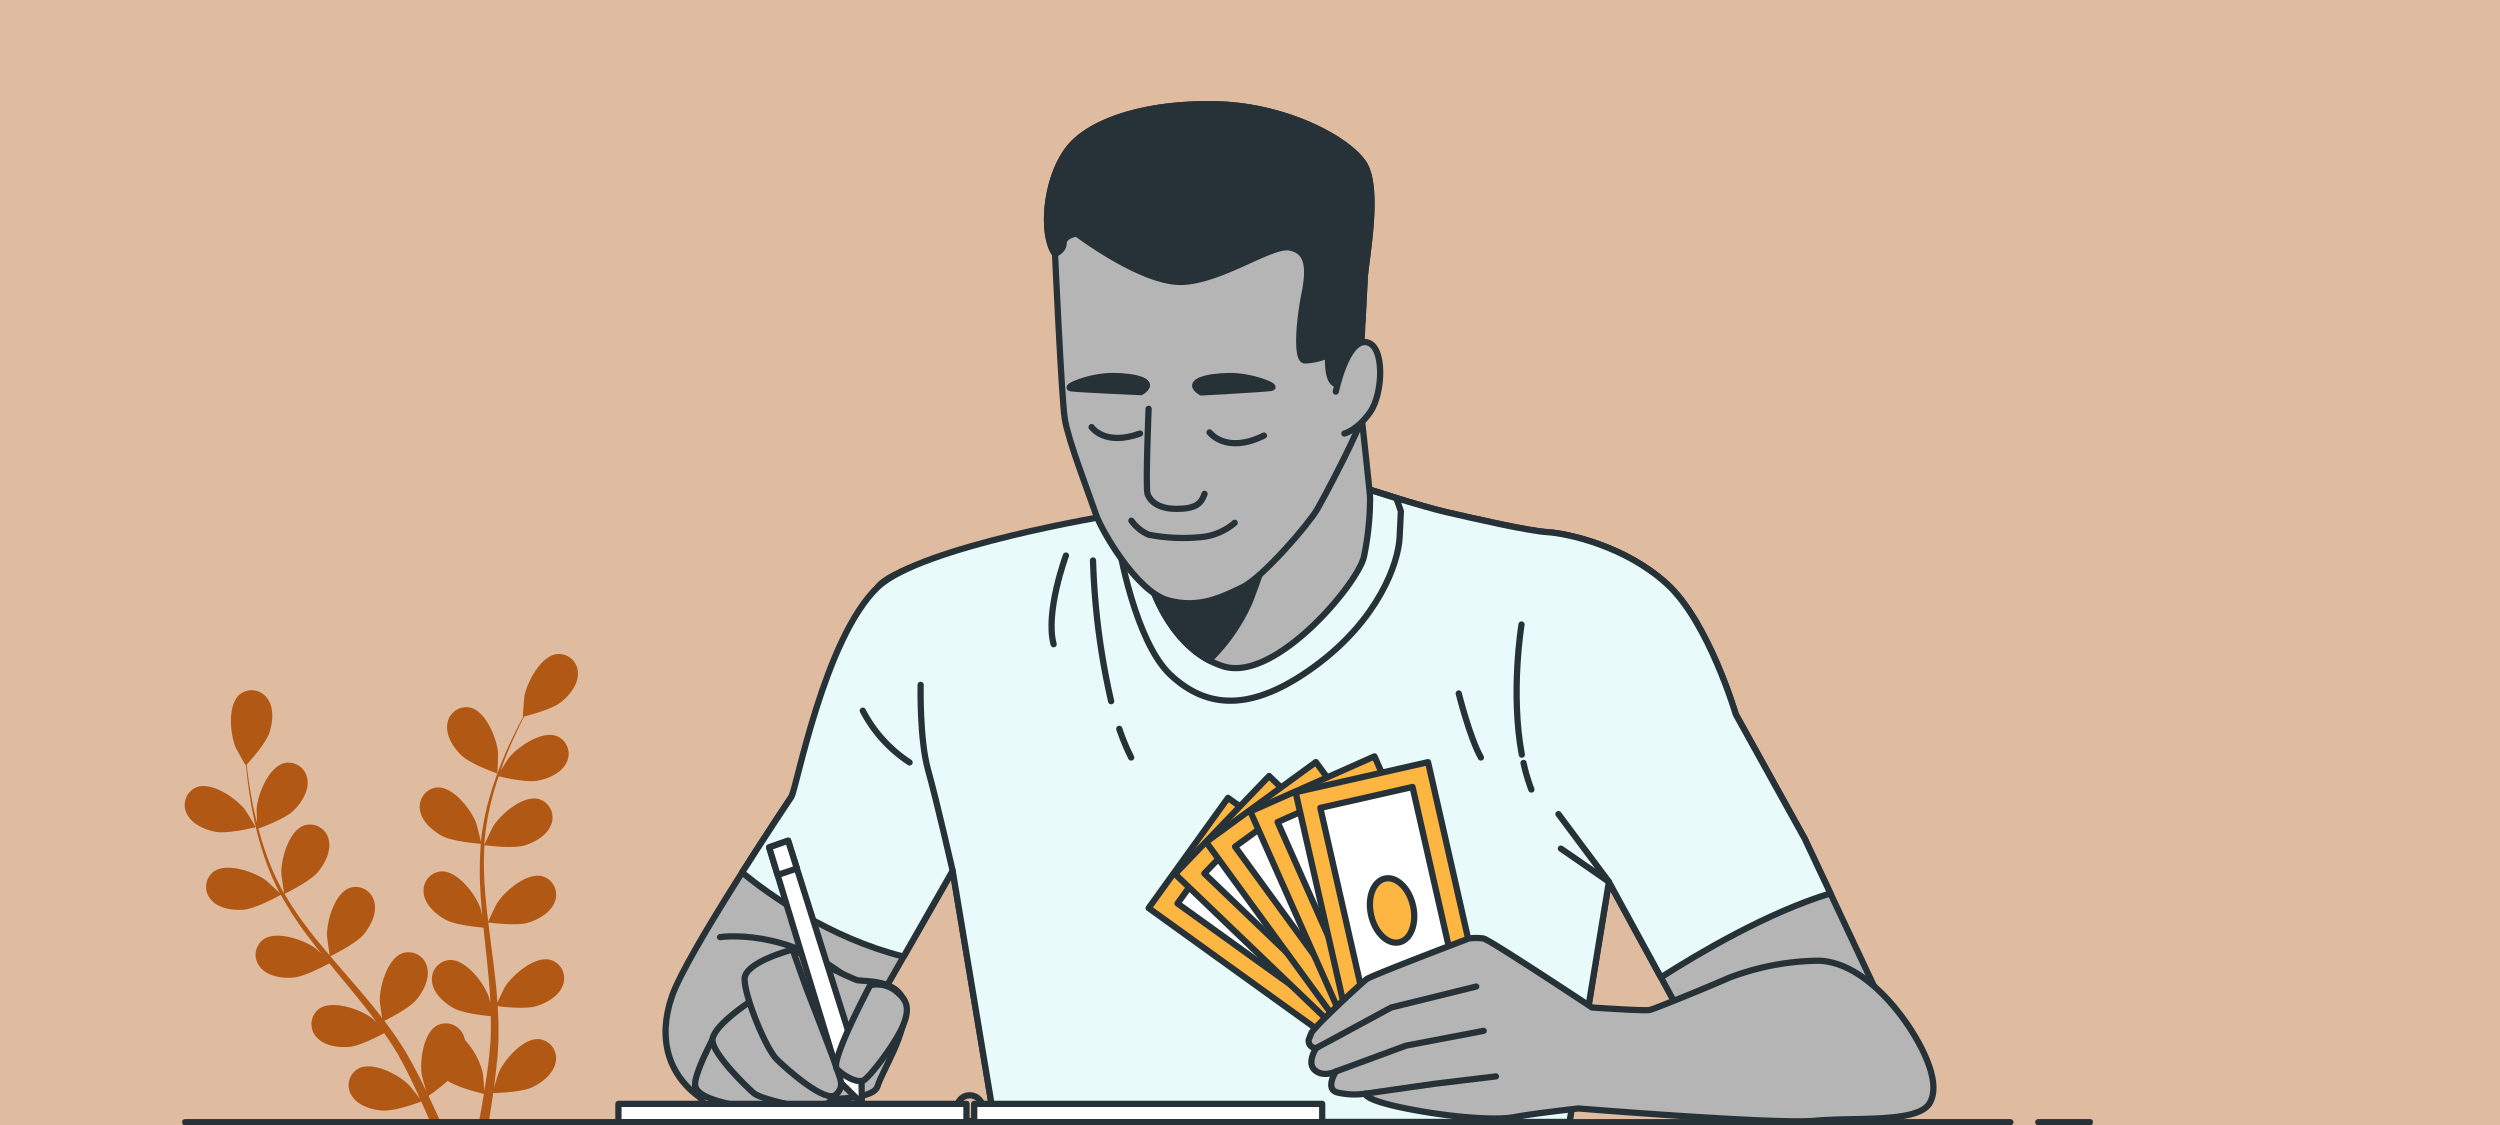 <svg xmlns="http://www.w3.org/2000/svg" xmlns:xlink="http://www.w3.org/1999/xlink" width="400" height="180" viewBox="0 0 400 180">
  <defs>
    <clipPath id="clip-path">
      <rect id="Rectángulo_401336" data-name="Rectángulo 401336" width="305.694" height="163.774" fill="none"/>
    </clipPath>
  </defs>
  <g id="Grupo_1099944" data-name="Grupo 1099944" transform="translate(-1020.051 -3810.299)">
    <rect id="Rectángulo_401335" data-name="Rectángulo 401335" width="400" height="180" transform="translate(1020.051 3810.299)" fill="#dfbba0"/>
    <g id="Grupo_1099767" data-name="Grupo 1099767" transform="translate(1049.212 3826.525)">
      <g id="Grupo_1099762" data-name="Grupo 1099762">
        <g id="Grupo_1099761" data-name="Grupo 1099761" clip-path="url(#clip-path)">
          <path id="Trazado_873304" data-name="Trazado 873304" d="M5.395,129.757c2,.375,6.405-.743,6.409-.744.046-.012-1.619-2.683-1.744-2.84-1.44-1.812-5.288-4.464-7.714-3.552a3.067,3.067,0,0,0-1.539,4.3c.814,1.639,2.889,2.519,4.588,2.839" transform="translate(-0.048 -12.894)" fill="#b15815"/>
          <path id="Trazado_873305" data-name="Trazado 873305" d="M40.017,173.519h1.677c-.061-.138-.119-.271-.182-.411-.508-1.139-1.074-2.345-1.667-3.579a33.53,33.53,0,0,0,3.081-2.417c1.615,1.1,5.3,1.98,5.781,2.09-.2,1.212-.4,2.39-.607,3.5-.052.279-.1.548-.157.82h1.575c.031-.186.063-.363.094-.554.2-1.23.4-2.549.585-3.9.5-.01,4.566-.114,6.285-.939,1.558-.749,3.334-2.136,3.7-3.929a3.067,3.067,0,0,0-2.6-3.752c-2.578-.254-5.61,3.3-6.531,5.427-.055.125-.493,1.55-.755,2.453.073-.555.15-1.092.218-1.663.144-1.13.253-2.261.375-3.478q.058-.884.116-1.787c.051-.6.03-1.232.047-1.853.012-1.442-.047-2.9-.139-4.375.99.122,4.509.507,6.17,0s3.62-1.606,4.25-3.324a3.068,3.068,0,0,0-2-4.1c-2.51-.642-6.045,2.417-7.278,4.375-.077.122-.8,1.627-1.187,2.461-.062-.884-.12-1.767-.211-2.659-.265-2.576-.613-5.175-.948-7.769-.1-.794-.2-1.588-.293-2.382.352.047,4.524.6,6.385.029,1.653-.5,3.62-1.606,4.25-3.324a3.067,3.067,0,0,0-2-4.1c-2.51-.642-6.045,2.417-7.278,4.375-.093.147-1.135,2.314-1.374,2.878-.212-1.748-.406-3.492-.528-5.219a53.869,53.869,0,0,1-.077-7c.164.022,4.516.614,6.422.033,1.653-.5,3.62-1.606,4.25-3.324a3.068,3.068,0,0,0-2-4.1c-2.51-.642-6.044,2.417-7.278,4.375-.1.154-1.218,2.485-1.39,2.923.008-.135,0-.276.012-.412A39.506,39.506,0,0,1,50,121.972c.316-1.256.689-2.439,1.077-3.581.8.193,4.463,1.036,6.235.7,1.7-.319,3.775-1.2,4.589-2.837a3.066,3.066,0,0,0-1.537-4.3c-2.425-.915-6.274,1.738-7.715,3.549-.079.1-.764,1.187-1.253,1.988.183-.514.362-1.046.548-1.534.691-1.833,1.437-3.47,2.109-4.915.389-.818.757-1.55,1.109-2.232.883-.22,4.432-1.149,5.826-2.241,1.36-1.066,2.8-2.8,2.765-4.632a3.066,3.066,0,0,0-3.344-3.106c-2.574.305-4.768,4.434-5.212,6.7-.038.2-.286,3.336-.24,3.326l.053-.013c-.352.649-.72,1.348-1.109,2.122-.705,1.432-1.489,3.057-2.222,4.883a54.493,54.493,0,0,0-2.089,6,40.058,40.058,0,0,0-1.359,6.98c0,.028,0,.057,0,.085-.157-.743-.666-2.806-.723-2.96-.8-2.17-3.632-5.892-6.222-5.78a3.068,3.068,0,0,0-2.8,3.6c.263,1.81,1.96,3.292,3.475,4.126,1.707.94,5.922,1.262,6.257,1.287a54.3,54.3,0,0,0-.085,7.243c.069,1.407.183,2.822.315,4.239-.157-.638-.3-1.208-.33-1.285-.8-2.171-3.632-5.892-6.222-5.78a3.067,3.067,0,0,0-2.8,3.6c.263,1.811,1.96,3.293,3.474,4.127,1.537.845,5.125,1.194,6.075,1.272.056.543.106,1.086.166,1.628.279,2.605.569,5.2.776,7.76.073.9.112,1.791.154,2.681-.139-.566-.261-1.042-.287-1.113-.8-2.171-3.632-5.892-6.222-5.78a3.067,3.067,0,0,0-2.8,3.6c.262,1.81,1.96,3.293,3.474,4.126,1.466.808,4.775,1.158,5.9,1.257.015.913.032,1.827.007,2.713-.032.6-.021,1.188-.085,1.794s-.1,1.2-.155,1.783c-.14,1.131-.277,2.3-.441,3.4-.108.766-.226,1.493-.342,2.226-.063-.9-.222-2.653-.251-2.8a11.912,11.912,0,0,0-2.854-5.289,3.606,3.606,0,0,0-.193-.651,3.067,3.067,0,0,0-4.238-1.7c-2.291,1.211-2.855,5.851-2.453,8.13.024.134.444,1.564.724,2.462-.245-.5-.477-.993-.735-1.508-.5-1.021-1.037-2.025-1.606-3.107l-.889-1.554c-.285-.525-.654-1.043-.981-1.572-.786-1.209-1.642-2.4-2.53-3.572.894-.444,4.041-2.064,5.147-3.4s2.133-3.336,1.711-5.116a3.067,3.067,0,0,0-3.931-2.319c-2.449.85-3.709,5.351-3.657,7.665,0,.144.227,1.8.367,2.707-.539-.7-1.074-1.407-1.643-2.1-1.642-2-3.365-3.98-5.076-5.958-.524-.606-1.04-1.216-1.559-1.824.32-.155,4.1-2,5.342-3.5,1.1-1.332,2.133-3.336,1.711-5.117a3.066,3.066,0,0,0-3.931-2.318c-2.449.849-3.709,5.35-3.657,7.664,0,.174.329,2.557.442,3.158-1.141-1.34-2.265-2.687-3.32-4.06a54,54,0,0,1-3.928-5.8c.149-.072,4.106-1.98,5.374-3.515,1.1-1.333,2.134-3.336,1.711-5.117a3.066,3.066,0,0,0-3.931-2.318c-2.449.849-3.708,5.35-3.657,7.664,0,.182.355,2.745.452,3.2-.068-.117-.151-.232-.217-.349a39.545,39.545,0,0,1-2.822-6.43c-.429-1.221-.771-2.414-1.077-3.581.773-.28,4.294-1.6,5.588-2.854,1.241-1.2,2.486-3.081,2.263-4.9a3.067,3.067,0,0,0-3.653-2.737c-2.527.574-4.274,4.911-4.477,7.216-.011.126.018,1.413.053,2.349-.131-.529-.275-1.072-.389-1.582-.436-1.91-.717-3.687-.953-5.263-.127-.9-.224-1.711-.307-2.473.616-.671,3.063-3.4,3.623-5.084.547-1.64.786-3.881-.249-5.39a3.068,3.068,0,0,0-4.5-.745c-1.978,1.676-1.531,6.328-.649,8.467.077.185,1.6,2.94,1.635,2.906l.037-.041c.064.735.143,1.524.246,2.382.2,1.584.445,3.371.841,5.3a54.3,54.3,0,0,0,1.57,6.16,39.993,39.993,0,0,0,2.717,6.571c.013.025.03.049.044.073-.541-.533-2.1-1.973-2.236-2.069-1.867-1.367-6.279-2.91-8.378-1.389a3.068,3.068,0,0,0-.349,4.551c1.219,1.365,3.452,1.665,5.175,1.525,1.943-.157,5.637-2.214,5.929-2.379a54.354,54.354,0,0,0,3.926,6.089c.833,1.134,1.709,2.252,2.6,3.361-.482-.446-.917-.841-.983-.889-1.868-1.367-6.281-2.91-8.378-1.389a3.065,3.065,0,0,0-.35,4.55c1.218,1.366,3.452,1.667,5.175,1.526,1.748-.141,4.932-1.832,5.769-2.29.346.422.687.847,1.035,1.268,1.67,2.018,3.345,4.024,4.928,6.044.558.711,1.082,1.431,1.609,2.151-.429-.4-.794-.725-.854-.769-1.868-1.366-6.28-2.91-8.378-1.388a3.066,3.066,0,0,0-.35,4.55c1.219,1.365,3.452,1.666,5.175,1.525,1.669-.135,4.621-1.669,5.618-2.209.517.753,1.036,1.507,1.5,2.259.307.522.64,1,.918,1.542s.573,1.054.855,1.574c.507,1.019,1.036,2.069,1.506,3.076.332.7.635,1.369.943,2.044-.548-.714-1.649-2.09-1.754-2.195-1.639-1.634-5.766-3.827-8.071-2.641a3.066,3.066,0,0,0-1.034,4.445c1,1.534,3.159,2.17,4.883,2.293,1.9.134,5.712-1.263,6.188-1.441.472,1.049.921,2.07,1.335,3.05" transform="translate(-0.448 -10.407)" fill="#b15815"/>
          <path id="Trazado_873306" data-name="Trazado 873306" d="M55.4,118.944c.045.015.13-3.132.113-3.331-.2-2.306-1.949-6.641-4.476-7.218a3.067,3.067,0,0,0-3.653,2.736c-.225,1.815,1.02,3.694,2.261,4.9,1.457,1.414,5.752,2.913,5.756,2.915" transform="translate(-4.988 -11.408)" fill="#b15815"/>
        </g>
      </g>
      <g id="Grupo_1099764" data-name="Grupo 1099764">
        <g id="Grupo_1099763" data-name="Grupo 1099763" clip-path="url(#clip-path)">
          <path id="Trazado_873307" data-name="Trazado 873307" d="M157.979,73.439s-33.85,6.429-37.593,11.551-13.039,32.382-13.827,33.564-16.746,25.021-19.11,31.916-.591,13,5.319,16.746,12.018,1.97,14.973,1.97,10.639-6.5,11.229-9.259,2.365-10.245,2.365-10.245l11.032-19.307,6.7,40.186h92l6.3-38.412,19.307,35.462H288.6l-19.9-42.357-11.032-19.9s-4.334-14.776-11.032-20.884-15.958-8.077-19.11-8.274S215.9,74.03,211.566,73.045s-13.4-3.94-13.4-3.94Z" transform="translate(-9.103 -7.278)" fill="#b5b5b5"/>
          <path id="Trazado_873308" data-name="Trazado 873308" d="M157.979,73.439s-33.85,6.429-37.593,11.551-13.039,32.382-13.827,33.564-16.746,25.021-19.11,31.916-.591,13,5.319,16.746,12.018,1.97,14.973,1.97,10.639-6.5,11.229-9.259,2.365-10.245,2.365-10.245l11.032-19.307,6.7,40.186h92l6.3-38.412,19.307,35.462H288.6l-19.9-42.357-11.032-19.9s-4.334-14.776-11.032-20.884-15.958-8.077-19.11-8.274S215.9,74.03,211.566,73.045s-13.4-3.94-13.4-3.94Z" transform="translate(-9.103 -7.278)" fill="none" stroke="#263238" stroke-linecap="round" stroke-linejoin="round" stroke-width="1"/>
          <path id="Trazado_873309" data-name="Trazado 873309" d="M96.179,149.441s10.8-1.663,21.11,7.148" transform="translate(-10.129 -15.725)" fill="none" stroke="#263238" stroke-linecap="round" stroke-linejoin="round" stroke-width="1"/>
          <path id="Trazado_873310" data-name="Trazado 873310" d="M247.134,147.428c6.045-3.865,17.1-10.4,27.112-13.436l-4.106-8.739-11.032-19.9s-4.334-14.776-11.032-20.884-15.958-8.077-19.11-8.274-11.624-2.167-15.958-3.152-13.4-3.94-13.4-3.94l-40.19,4.334s-30.7,4.989-37.593,11.551c-8.571,8.163-13.039,32.382-13.827,33.564-.361.542-3.912,5.849-7.878,12.1,4.255,3.478,13.881,10.445,25.839,13.456l7.847-13.733,6.7,40.186h92l6.3-38.412Z" transform="translate(-10.544 -7.278)" fill="#e8faf9"/>
          <path id="Trazado_873311" data-name="Trazado 873311" d="M247.134,147.428c6.045-3.865,17.1-10.4,27.112-13.436l-4.106-8.739-11.032-19.9s-4.334-14.776-11.032-20.884-15.958-8.077-19.11-8.274-11.624-2.167-15.958-3.152-13.4-3.94-13.4-3.94l-40.19,4.334s-30.7,4.989-37.593,11.551c-8.571,8.163-13.039,32.382-13.827,33.564-.361.542-3.912,5.849-7.878,12.1,4.255,3.478,13.881,10.445,25.839,13.456l7.847-13.733,6.7,40.186h92l6.3-38.412Z" transform="translate(-10.544 -7.278)" fill="none" stroke="#263238" stroke-linecap="round" stroke-linejoin="round" stroke-width="1"/>
          <path id="Trazado_873312" data-name="Trazado 873312" d="M166.335,73.439l-.554.19,1.539,4.736s2.561,15.367,8.275,20.686,12.806,6.107,23.05-1.379,13.4-16.549,13.594-20.686l.2-4.138-.739-2.112c-2.852-.874-5.171-1.63-5.171-1.63Z" transform="translate(-17.459 -7.278)" fill="none" stroke="#263238" stroke-linecap="round" stroke-linejoin="round" stroke-width="1"/>
          <path id="Trazado_873313" data-name="Trazado 873313" d="M167.576,112.211a35.425,35.425,0,0,0,1.9,4.578" transform="translate(-17.648 -11.817)" fill="none" stroke="#263238" stroke-linecap="round" stroke-linejoin="round" stroke-width="1"/>
          <path id="Trazado_873314" data-name="Trazado 873314" d="M162.876,82.1a116.018,116.018,0,0,0,2.9,22.51" transform="translate(-17.153 -8.646)" fill="none" stroke="#263238" stroke-linecap="round" stroke-linejoin="round" stroke-width="1"/>
          <path id="Trazado_873315" data-name="Trazado 873315" d="M157.761,81.216s-3.35,9.062-1.97,14.184" transform="translate(-16.372 -8.553)" fill="none" stroke="#263238" stroke-linecap="round" stroke-linejoin="round" stroke-width="1"/>
          <path id="Trazado_873316" data-name="Trazado 873316" d="M239.865,118.309a30.522,30.522,0,0,0,1.255,4.245" transform="translate(-25.261 -12.46)" fill="none" stroke="#263238" stroke-linecap="round" stroke-linejoin="round" stroke-width="1"/>
          <path id="Trazado_873317" data-name="Trazado 873317" d="M239.415,93.547s-1.8,10.911.048,20.822" transform="translate(-25.131 -9.852)" fill="none" stroke="#263238" stroke-linecap="round" stroke-linejoin="round" stroke-width="1"/>
          <path id="Trazado_873318" data-name="Trazado 873318" d="M228.276,105.878s1.773,7.092,3.547,10.245" transform="translate(-24.041 -11.15)" fill="none" stroke="#263238" stroke-linecap="round" stroke-linejoin="round" stroke-width="1"/>
          <path id="Trazado_873319" data-name="Trazado 873319" d="M246.113,127.458l8.077,10.836-7.684-5.319" transform="translate(-25.919 -13.423)" fill="none" stroke="#263238" stroke-linecap="round" stroke-linejoin="round" stroke-width="1"/>
          <path id="Trazado_873320" data-name="Trazado 873320" d="M137.169,134.085s-2.561-11.229-3.94-16.154-1.182-13.594-1.182-13.594" transform="translate(-13.905 -10.988)" fill="none" stroke="#263238" stroke-linecap="round" stroke-linejoin="round" stroke-width="1"/>
          <path id="Trazado_873321" data-name="Trazado 873321" d="M121.7,108.961a21.88,21.88,0,0,0,7.487,8.274" transform="translate(-12.817 -11.475)" fill="none" stroke="#263238" stroke-linecap="round" stroke-linejoin="round" stroke-width="1"/>
          <path id="Trazado_873322" data-name="Trazado 873322" d="M173.446,83.486s3.152,10.047,11.427,12.609,21.474-13.2,22.459-17.534a46.406,46.406,0,0,0,.985-9.457c0-.59-1.576-14.973-1.576-14.973a161.568,161.568,0,0,1-13.2,18.125c-7.683,9.062-20.095,11.229-20.095,11.229" transform="translate(-18.266 -5.701)" fill="#b5b5b5"/>
          <path id="Trazado_873323" data-name="Trazado 873323" d="M173.446,83.486s3.152,10.047,11.427,12.609,21.474-13.2,22.459-17.534a46.406,46.406,0,0,0,.985-9.457c0-.59-1.576-14.973-1.576-14.973a161.568,161.568,0,0,1-13.2,18.125C185.858,81.319,173.446,83.486,173.446,83.486Z" transform="translate(-18.266 -5.701)" fill="none" stroke="#263238" stroke-linecap="round" stroke-linejoin="round" stroke-width="1"/>
          <path id="Trazado_873324" data-name="Trazado 873324" d="M173.446,85.619s2.555,8.134,9.1,11.63a29.953,29.953,0,0,0,6.468-9.266c2.758-7.092,4.531-13.593,4.531-13.593-7.683,9.062-20.095,11.229-20.095,11.229" transform="translate(-18.266 -7.834)" fill="#263238"/>
          <path id="Trazado_873325" data-name="Trazado 873325" d="M173.446,85.619s2.555,8.134,9.1,11.63a29.953,29.953,0,0,0,6.468-9.266c2.758-7.092,4.531-13.593,4.531-13.593C185.858,83.452,173.446,85.619,173.446,85.619Z" transform="translate(-18.266 -7.834)" fill="none" stroke="#263238" stroke-linecap="round" stroke-linejoin="round" stroke-width="1"/>
          <path id="Trazado_873326" data-name="Trazado 873326" d="M155.93,24.453s1.033,22.891,1.55,26.333S161.61,63.522,162.47,66.1,169.01,78.5,174,79.873s8.606-.516,11.876-2.066,10.671-10.155,12.047-12.564,4.3-8.089,5.335-10.326l1.032-2.238s1.033-21.858,1.205-24.612,2.409-14.114-.172-18.072S192.934.873,182.091.529s-20.481,2.41-24.1,7.229-4.3,13.6-2.065,16.695" transform="translate(-16.287 -0.053)" fill="#b5b5b5"/>
          <path id="Trazado_873327" data-name="Trazado 873327" d="M155.93,24.453s1.033,22.891,1.55,26.333S161.61,63.522,162.47,66.1,169.01,78.5,174,79.873s8.606-.516,11.876-2.066,10.671-10.155,12.047-12.564,4.3-8.089,5.335-10.326l1.032-2.238s1.033-21.858,1.205-24.612,2.409-14.114-.172-18.072S192.934.873,182.091.529s-20.481,2.41-24.1,7.229S153.692,21.354,155.93,24.453Z" transform="translate(-16.287 -0.053)" fill="none" stroke="#263238" stroke-linecap="round" stroke-linejoin="round" stroke-width="1"/>
          <path id="Trazado_873328" data-name="Trazado 873328" d="M157.307,22.731c0-1.205,2.066-1.549,2.066-1.549s10.671,8.089,17.038,7.744S190.525,22.9,193.45,23.42s3.27,3.1,2.409,7.4-1.377,10.5,0,10.671a10.044,10.044,0,0,0,3.786-.86s-.344,4.474,1.377,4.647,3.27-1.894,3.27-2.41.516-7.4.516-7.4l.318-.151c.171-3.486.316-6.361.371-7.249.172-2.754,2.409-14.114-.172-18.073S192.934.873,182.091.529,161.609,2.938,158,7.758s-4.3,13.6-2.066,16.695c0,0,1.377-.516,1.377-1.721" transform="translate(-16.287 -0.053)" fill="#263238"/>
          <path id="Trazado_873329" data-name="Trazado 873329" d="M157.307,22.731c0-1.205,2.066-1.549,2.066-1.549s10.671,8.089,17.038,7.744S190.525,22.9,193.45,23.42s3.27,3.1,2.409,7.4-1.377,10.5,0,10.671a10.044,10.044,0,0,0,3.786-.86s-.344,4.474,1.377,4.647,3.27-1.894,3.27-2.41.516-7.4.516-7.4l.318-.151c.171-3.486.316-6.361.371-7.249.172-2.754,2.409-14.114-.172-18.073S192.934.873,182.091.529,161.609,2.938,158,7.758s-4.3,13.6-2.066,16.695C155.93,24.452,157.307,23.936,157.307,22.731Z" transform="translate(-16.287 -0.053)" fill="none" stroke="#263238" stroke-linecap="round" stroke-linejoin="round" stroke-width="1"/>
          <path id="Trazado_873330" data-name="Trazado 873330" d="M206.29,50.962s1.721-8.262,4.819-7.917,2.754,8.262.689,11.187-4.131,3.442-4.131,3.442" transform="translate(-21.725 -4.532)" fill="#b5b5b5"/>
          <path id="Trazado_873331" data-name="Trazado 873331" d="M206.29,50.962s1.721-8.262,4.819-7.917,2.754,8.262.689,11.187-4.131,3.442-4.131,3.442" transform="translate(-21.725 -4.532)" fill="none" stroke="#263238" stroke-linecap="round" stroke-linejoin="round" stroke-width="1"/>
          <path id="Trazado_873332" data-name="Trazado 873332" d="M172.784,54.973s-.516,12.564-.172,13.6,1.549,2.409,4.647,2.409,3.958-.86,4.474-2.409" transform="translate(-18.166 -5.789)" fill="none" stroke="#263238" stroke-linecap="round" stroke-linejoin="round" stroke-width="1"/>
          <path id="Trazado_873333" data-name="Trazado 873333" d="M169.74,74.98a6.66,6.66,0,0,0,2.754,2.238,28.834,28.834,0,0,0,8.778.344,9.555,9.555,0,0,0,4.991-2.238" transform="translate(-17.876 -7.896)" fill="none" stroke="#263238" stroke-linecap="round" stroke-linejoin="round" stroke-width="1"/>
          <path id="Trazado_873334" data-name="Trazado 873334" d="M182.106,51.735s10.021-.536,11.211-.724-3.1-1.95-6.746-1.9-7.167.957-4.465,2.621" transform="translate(-19.078 -5.172)" fill="#263238"/>
          <path id="Trazado_873335" data-name="Trazado 873335" d="M182.106,51.735s10.021-.536,11.211-.724-3.1-1.95-6.746-1.9S179.4,50.071,182.106,51.735Z" transform="translate(-19.078 -5.172)" fill="none" stroke="#263238" stroke-linecap="round" stroke-linejoin="round" stroke-width="1"/>
          <path id="Trazado_873336" data-name="Trazado 873336" d="M170.119,51.683s-10.026-.436-11.218-.611,3.076-1.982,6.727-1.966,7.176.885,4.491,2.577" transform="translate(-16.713 -5.172)" fill="#263238"/>
          <path id="Trazado_873337" data-name="Trazado 873337" d="M170.119,51.683s-10.026-.436-11.218-.611,3.076-1.982,6.727-1.966S172.8,49.991,170.119,51.683Z" transform="translate(-16.713 -5.172)" fill="none" stroke="#263238" stroke-linecap="round" stroke-linejoin="round" stroke-width="1"/>
          <path id="Trazado_873338" data-name="Trazado 873338" d="M162.622,58.243s2.065,3.1,7.745,1.032" transform="translate(-17.126 -6.134)" fill="none" stroke="#263238" stroke-linecap="round" stroke-linejoin="round" stroke-width="1"/>
          <path id="Trazado_873339" data-name="Trazado 873339" d="M183.716,59.192s2.611,3.533,8.7.51" transform="translate(-19.348 -6.234)" fill="none" stroke="#263238" stroke-linecap="round" stroke-linejoin="round" stroke-width="1"/>
          <rect id="Rectángulo_401337" data-name="Rectángulo 401337" width="21.73" height="43.735" transform="translate(154.621 129.066) rotate(-54.249)" fill="#fdb641"/>
          <rect id="Rectángulo_401338" data-name="Rectángulo 401338" width="21.73" height="43.735" transform="translate(154.621 129.066) rotate(-54.249)" fill="none" stroke="#263238" stroke-linecap="round" stroke-linejoin="round" stroke-width="1"/>
          <rect id="Rectángulo_401339" data-name="Rectángulo 401339" width="15.128" height="37.093" transform="matrix(0.584, -0.812, 0.812, 0.584, 159.245, 128.328)" fill="#fff"/>
          <rect id="Rectángulo_401340" data-name="Rectángulo 401340" width="15.128" height="37.093" transform="matrix(0.584, -0.812, 0.812, 0.584, 159.245, 128.328)" fill="none" stroke="#263238" stroke-linecap="round" stroke-linejoin="round" stroke-width="1"/>
          <path id="Trazado_873340" data-name="Trazado 873340" d="M201.209,145.406c2.342,1.686,3.343,4.3,2.232,5.844s-3.907,1.423-6.25-.263-3.342-4.3-2.232-5.844,3.908-1.423,6.25.263" transform="translate(-20.484 -15.172)" fill="#92e3a9"/>
          <path id="Trazado_873341" data-name="Trazado 873341" d="M201.209,145.406c2.342,1.686,3.343,4.3,2.232,5.844s-3.907,1.423-6.25-.263-3.342-4.3-2.232-5.844S198.867,143.719,201.209,145.406Z" transform="translate(-20.484 -15.172)" fill="none" stroke="#263238" stroke-linecap="round" stroke-linejoin="round" stroke-width="1"/>
          <rect id="Rectángulo_401341" data-name="Rectángulo 401341" width="21.73" height="43.736" transform="translate(158.851 123.616) rotate(-46.194)" fill="#fdb641"/>
          <rect id="Rectángulo_401342" data-name="Rectángulo 401342" width="21.73" height="43.736" transform="translate(158.851 123.616) rotate(-46.194)" fill="none" stroke="#263238" stroke-linecap="round" stroke-linejoin="round" stroke-width="1"/>
          <rect id="Rectángulo_401343" data-name="Rectángulo 401343" width="15.129" height="37.092" transform="translate(163.533 123.534) rotate(-46.196)" fill="#fff"/>
          <rect id="Rectángulo_401344" data-name="Rectángulo 401344" width="15.129" height="37.092" transform="translate(163.533 123.534) rotate(-46.196)" fill="none" stroke="#263238" stroke-linecap="round" stroke-linejoin="round" stroke-width="1"/>
          <path id="Trazado_873342" data-name="Trazado 873342" d="M205.45,143.325c2.083,2,2.706,4.728,1.391,6.1s-4.068.862-6.151-1.136-2.706-4.728-1.392-6.1,4.069-.862,6.152,1.136" transform="translate(-20.916 -14.893)" fill="#92e3a9"/>
          <path id="Trazado_873343" data-name="Trazado 873343" d="M205.45,143.325c2.083,2,2.706,4.728,1.391,6.1s-4.068.862-6.151-1.136-2.706-4.728-1.392-6.1S203.367,141.327,205.45,143.325Z" transform="translate(-20.916 -14.893)" fill="none" stroke="#263238" stroke-linecap="round" stroke-linejoin="round" stroke-width="1"/>
          <rect id="Rectángulo_401345" data-name="Rectángulo 401345" width="21.731" height="43.736" transform="matrix(0.808, -0.589, 0.589, 0.808, 163.821, 118.502)" fill="#fdb641"/>
          <rect id="Rectángulo_401346" data-name="Rectángulo 401346" width="21.731" height="43.736" transform="matrix(0.808, -0.589, 0.589, 0.808, 163.821, 118.502)" fill="none" stroke="#263238" stroke-linecap="round" stroke-linejoin="round" stroke-width="1"/>
          <rect id="Rectángulo_401347" data-name="Rectángulo 401347" width="15.129" height="37.093" transform="matrix(0.808, -0.589, 0.589, 0.808, 168.445, 119.24)" fill="#fff"/>
          <rect id="Rectángulo_401348" data-name="Rectángulo 401348" width="15.129" height="37.093" transform="matrix(0.808, -0.589, 0.589, 0.808, 168.445, 119.24)" fill="none" stroke="#263238" stroke-linecap="round" stroke-linejoin="round" stroke-width="1"/>
          <path id="Trazado_873344" data-name="Trazado 873344" d="M209.609,142.465c1.7,2.332,1.836,5.129.3,6.248s-4.157.136-5.858-2.2-1.836-5.13-.3-6.248,4.157-.136,5.858,2.2" transform="translate(-21.346 -14.724)" fill="#92e3a9"/>
          <path id="Trazado_873345" data-name="Trazado 873345" d="M209.609,142.465c1.7,2.332,1.836,5.129.3,6.248s-4.157.136-5.858-2.2-1.836-5.13-.3-6.248S207.908,140.133,209.609,142.465Z" transform="translate(-21.346 -14.724)" fill="none" stroke="#263238" stroke-linecap="round" stroke-linejoin="round" stroke-width="1"/>
          <rect id="Rectángulo_401349" data-name="Rectángulo 401349" width="21.73" height="43.736" transform="translate(170.891 113.609) rotate(-23.933)" fill="#fdb641"/>
          <rect id="Rectángulo_401350" data-name="Rectángulo 401350" width="21.73" height="43.736" transform="translate(170.891 113.609) rotate(-23.933)" fill="none" stroke="#263238" stroke-linecap="round" stroke-linejoin="round" stroke-width="1"/>
          <rect id="Rectángulo_401351" data-name="Rectángulo 401351" width="15.129" height="37.093" transform="translate(175.255 115.306) rotate(-23.934)" fill="#fff"/>
          <rect id="Rectángulo_401352" data-name="Rectángulo 401352" width="15.129" height="37.093" transform="translate(175.255 115.306) rotate(-23.934)" fill="none" stroke="#263238" stroke-linecap="round" stroke-linejoin="round" stroke-width="1"/>
          <path id="Trazado_873346" data-name="Trazado 873346" d="M214.718,142.415c1.171,2.638.713,5.4-1.023,6.172s-4.092-.743-5.263-3.382-.713-5.4,1.023-6.172,4.091.743,5.263,3.382" transform="translate(-21.883 -14.621)" fill="#92e3a9"/>
          <path id="Trazado_873347" data-name="Trazado 873347" d="M214.718,142.415c1.171,2.638.713,5.4-1.023,6.172s-4.092-.743-5.263-3.382-.713-5.4,1.023-6.172S213.547,139.777,214.718,142.415Z" transform="translate(-21.883 -14.621)" fill="none" stroke="#263238" stroke-linecap="round" stroke-linejoin="round" stroke-width="1"/>
          <rect id="Rectángulo_401353" data-name="Rectángulo 401353" width="21.73" height="43.736" transform="translate(178.135 110.529) rotate(-12.793)" fill="#fdb641"/>
          <rect id="Rectángulo_401354" data-name="Rectángulo 401354" width="21.73" height="43.736" transform="translate(178.135 110.529) rotate(-12.793)" fill="none" stroke="#263238" stroke-linecap="round" stroke-linejoin="round" stroke-width="1"/>
          <rect id="Rectángulo_401355" data-name="Rectángulo 401355" width="15.128" height="37.093" transform="translate(182.089 113.037) rotate(-12.792)" fill="#fff"/>
          <rect id="Rectángulo_401356" data-name="Rectángulo 401356" width="15.128" height="37.093" transform="translate(182.089 113.037) rotate(-12.792)" fill="none" stroke="#263238" stroke-linecap="round" stroke-linejoin="round" stroke-width="1"/>
          <path id="Trazado_873348" data-name="Trazado 873348" d="M219.294,143.318c.639,2.815-.344,5.437-2.2,5.857s-3.871-1.52-4.51-4.335.344-5.438,2.2-5.858,3.871,1.521,4.51,4.336" transform="translate(-22.368 -14.631)" fill="#fdb641"/>
          <path id="Trazado_873349" data-name="Trazado 873349" d="M219.294,143.318c.639,2.815-.344,5.437-2.2,5.857s-3.871-1.52-4.51-4.335.344-5.438,2.2-5.858S218.655,140.5,219.294,143.318Z" transform="translate(-22.368 -14.631)" fill="none" stroke="#263238" stroke-linecap="round" stroke-linejoin="round" stroke-width="1"/>
          <path id="Trazado_873350" data-name="Trazado 873350" d="M227.073,149.688s-15.564,5.91-16.352,6.5-8.471,7.684-8.865,8.669l-.394.985a1.152,1.152,0,0,0,1.182,1.379s-1.576,2.364-.2,3.547,3.349.2,3.349.2-1.773,2.758.2,3.349a12.214,12.214,0,0,0,4.532.2s-.394.986,6.5,2.365,14.184,1.97,17.336,1.379,10.245-1.379,10.245-1.379,31.522,2.561,37.826,1.97,16.351.394,18.321-2.758-.985-8.865-3.349-12.412-7.88-10.244-14.382-10.441a41.405,41.405,0,0,0-14.381,2.758c-3.547,1.576-11.821,4.925-12.609,5.122s-9.26-.395-9.26-.395-16.352-10.836-17.337-11.032a8.583,8.583,0,0,0-2.364,0" transform="translate(-21.216 -15.755)" fill="#b5b5b5"/>
          <path id="Trazado_873351" data-name="Trazado 873351" d="M227.073,149.688s-15.564,5.91-16.352,6.5-8.471,7.684-8.865,8.669l-.394.985a1.152,1.152,0,0,0,1.182,1.379s-1.576,2.364-.2,3.547,3.349.2,3.349.2-1.773,2.758.2,3.349a12.214,12.214,0,0,0,4.532.2s-.394.986,6.5,2.365,14.184,1.97,17.336,1.379,10.245-1.379,10.245-1.379,31.522,2.561,37.826,1.97,16.351.394,18.321-2.758-.985-8.865-3.349-12.412-7.88-10.244-14.382-10.441a41.405,41.405,0,0,0-14.381,2.758c-3.547,1.576-11.821,4.925-12.609,5.122s-9.26-.395-9.26-.395-16.352-10.836-17.337-11.032A8.583,8.583,0,0,0,227.073,149.688Z" transform="translate(-21.216 -15.755)" fill="none" stroke="#263238" stroke-linecap="round" stroke-linejoin="round" stroke-width="1"/>
          <path id="Trazado_873352" data-name="Trazado 873352" d="M202.784,168.137l12.017-6.5,13.594-3.349" transform="translate(-21.356 -16.67)" fill="none" stroke="#263238" stroke-linecap="round" stroke-linejoin="round" stroke-width="1"/>
          <path id="Trazado_873353" data-name="Trazado 873353" d="M206.307,172.715l11.229-4.137,12.412-2.365" transform="translate(-21.727 -17.505)" fill="none" stroke="#263238" stroke-linecap="round" stroke-linejoin="round" stroke-width="1"/>
          <path id="Trazado_873354" data-name="Trazado 873354" d="M211.592,177.119l11.032-1.576,9.85-1.182" transform="translate(-22.284 -18.363)" fill="none" stroke="#263238" stroke-linecap="round" stroke-linejoin="round" stroke-width="1"/>
          <path id="Trazado_873355" data-name="Trazado 873355" d="M109.069,151.675s9.457,4.728,10.442,4.925,7.092-.2,7.486,4.137-3.546,10.245-4.334,12.806-10.047,1.97-10.047,1.97-3.153-10.639-3.94-14.578.394-9.26.394-9.26" transform="translate(-11.417 -15.974)" fill="#b5b5b5"/>
          <path id="Trazado_873356" data-name="Trazado 873356" d="M109.069,151.675s9.457,4.728,10.442,4.925,7.092-.2,7.486,4.137-3.546,10.245-4.334,12.806-10.047,1.97-10.047,1.97-3.153-10.639-3.94-14.578S109.069,151.675,109.069,151.675Z" transform="translate(-11.417 -15.974)" fill="none" stroke="#263238" stroke-linecap="round" stroke-linejoin="round" stroke-width="1"/>
          <path id="Trazado_873357" data-name="Trazado 873357" d="M104.964,133.274,116.39,170.9l3.407,3.35-.085-4.925-11.719-37.111Z" transform="translate(-11.054 -13.924)" fill="#fff"/>
          <path id="Trazado_873358" data-name="Trazado 873358" d="M104.964,133.274,116.39,170.9l3.407,3.35-.085-4.925-11.719-37.111Z" transform="translate(-11.054 -13.924)" fill="none" stroke="#263238" stroke-linecap="round" stroke-linejoin="round" stroke-width="1"/>
          <path id="Trazado_873359" data-name="Trazado 873359" d="M107.993,132.217l-3.029,1.057,1.344,4.424,3.088-1.041Z" transform="translate(-11.054 -13.924)" fill="#fff"/>
          <path id="Trazado_873360" data-name="Trazado 873360" d="M107.993,132.217l-3.029,1.057,1.344,4.424,3.088-1.041Z" transform="translate(-11.054 -13.924)" fill="none" stroke="#263238" stroke-linecap="round" stroke-linejoin="round" stroke-width="1"/>
          <path id="Trazado_873361" data-name="Trazado 873361" d="M91.751,176.117s1.182,3.349,2.364,3.743,7.881.2,9.85.2-12.214-3.94-12.214-3.94" transform="translate(-9.663 -18.548)" fill="#b5b5b5"/>
          <path id="Trazado_873362" data-name="Trazado 873362" d="M91.751,176.117s1.182,3.349,2.364,3.743,7.881.2,9.85.2S91.751,176.117,91.751,176.117Z" transform="translate(-9.663 -18.548)" fill="none" stroke="#263238" stroke-linecap="round" stroke-linejoin="round" stroke-width="1"/>
          <path id="Trazado_873363" data-name="Trazado 873363" d="M94.505,167.75s-3.152,5.91-2.758,7.487,3.35,2.364,5.91,2.955a51.848,51.848,0,0,0,11.033.59c2.561-.2-2.168-2.561-2.168-2.561a68.952,68.952,0,0,1-7.289-5.123,26.2,26.2,0,0,0-4.728-3.349" transform="translate(-9.659 -17.667)" fill="#b5b5b5"/>
          <path id="Trazado_873364" data-name="Trazado 873364" d="M94.505,167.75s-3.152,5.91-2.758,7.487,3.35,2.364,5.91,2.955a51.848,51.848,0,0,0,11.033.59c2.561-.2-2.168-2.561-2.168-2.561a68.952,68.952,0,0,1-7.289-5.123A26.2,26.2,0,0,0,94.505,167.75Z" transform="translate(-9.659 -17.667)" fill="none" stroke="#263238" stroke-linecap="round" stroke-linejoin="round" stroke-width="1"/>
          <path id="Trazado_873365" data-name="Trazado 873365" d="M100.35,161.225s-5.32,3.547-5.517,5.713,5.713,7.88,6.7,8.669,7.88,2.561,10.047,2.167a4.166,4.166,0,0,0,2.955-1.97s-6.7-5.122-8.471-7.88a67.826,67.826,0,0,1-3.94-7.88Z" transform="translate(-9.987 -16.855)" fill="#b5b5b5"/>
          <path id="Trazado_873366" data-name="Trazado 873366" d="M100.35,161.225s-5.32,3.547-5.517,5.713,5.713,7.88,6.7,8.669,7.88,2.561,10.047,2.167a4.166,4.166,0,0,0,2.955-1.97s-6.7-5.122-8.471-7.88a67.826,67.826,0,0,1-3.94-7.88Z" transform="translate(-9.987 -16.855)" fill="none" stroke="#263238" stroke-linecap="round" stroke-linejoin="round" stroke-width="1"/>
          <path id="Trazado_873367" data-name="Trazado 873367" d="M108.243,151.675s-7.684,1.97-7.684,4.728,3.35,11.032,5.122,12.806,7.88,7.092,9.457,5.713.591-2.758.2-4.137-4.925-13-4.925-13Z" transform="translate(-10.59 -15.974)" fill="#b5b5b5"/>
          <path id="Trazado_873368" data-name="Trazado 873368" d="M108.243,151.675s-7.684,1.97-7.684,4.728,3.35,11.032,5.122,12.806,7.88,7.092,9.457,5.713.591-2.758.2-4.137-4.925-13-4.925-13Z" transform="translate(-10.59 -15.974)" fill="none" stroke="#263238" stroke-linecap="round" stroke-linejoin="round" stroke-width="1"/>
          <path id="Trazado_873369" data-name="Trazado 873369" d="M122.377,158.046s-6.5,12.214-5.319,13.4,3.349,2.364,4.334,1.773,5.122-5.91,6.3-8.866.395-4.137-1.379-5.516a4.85,4.85,0,0,0-3.94-.788" transform="translate(-12.313 -16.631)" fill="#b5b5b5"/>
          <path id="Trazado_873370" data-name="Trazado 873370" d="M122.377,158.046s-6.5,12.214-5.319,13.4,3.349,2.364,4.334,1.773,5.122-5.91,6.3-8.866.395-4.137-1.379-5.516A4.85,4.85,0,0,0,122.377,158.046Z" transform="translate(-12.313 -16.631)" fill="none" stroke="#263238" stroke-linecap="round" stroke-linejoin="round" stroke-width="1"/>
          <circle id="Elipse_11488" data-name="Elipse 11488" cx="2.061" cy="2.061" r="2.061" transform="translate(123.942 159.016)" fill="none" stroke="#263238" stroke-linecap="round" stroke-linejoin="round" stroke-width="1"/>
          <rect id="Rectángulo_401357" data-name="Rectángulo 401357" width="55.683" height="2.931" transform="translate(69.788 160.396)" fill="#fff"/>
          <rect id="Rectángulo_401358" data-name="Rectángulo 401358" width="55.683" height="2.931" transform="translate(69.788 160.396)" fill="none" stroke="#263238" stroke-linecap="round" stroke-linejoin="round" stroke-width="1"/>
          <rect id="Rectángulo_401359" data-name="Rectángulo 401359" width="55.683" height="2.931" transform="translate(126.709 160.396)" fill="#fff"/>
          <rect id="Rectángulo_401360" data-name="Rectángulo 401360" width="55.683" height="2.931" transform="translate(126.709 160.396)" fill="none" stroke="#263238" stroke-linecap="round" stroke-linejoin="round" stroke-width="1"/>
        </g>
      </g>
      <g id="Grupo_1099766" data-name="Grupo 1099766">
        <g id="Grupo_1099765" data-name="Grupo 1099765" clip-path="url(#clip-path)">
          <line id="Línea_564" data-name="Línea 564" x2="8.288" transform="translate(296.959 163.327)" fill="none" stroke="#263238" stroke-linecap="round" stroke-linejoin="round" stroke-width="1"/>
          <line id="Línea_565" data-name="Línea 565" x2="292.049" transform="translate(0.447 163.327)" fill="none" stroke="#263238" stroke-linecap="round" stroke-linejoin="round" stroke-width="1"/>
        </g>
      </g>
    </g>
  </g>
</svg>
